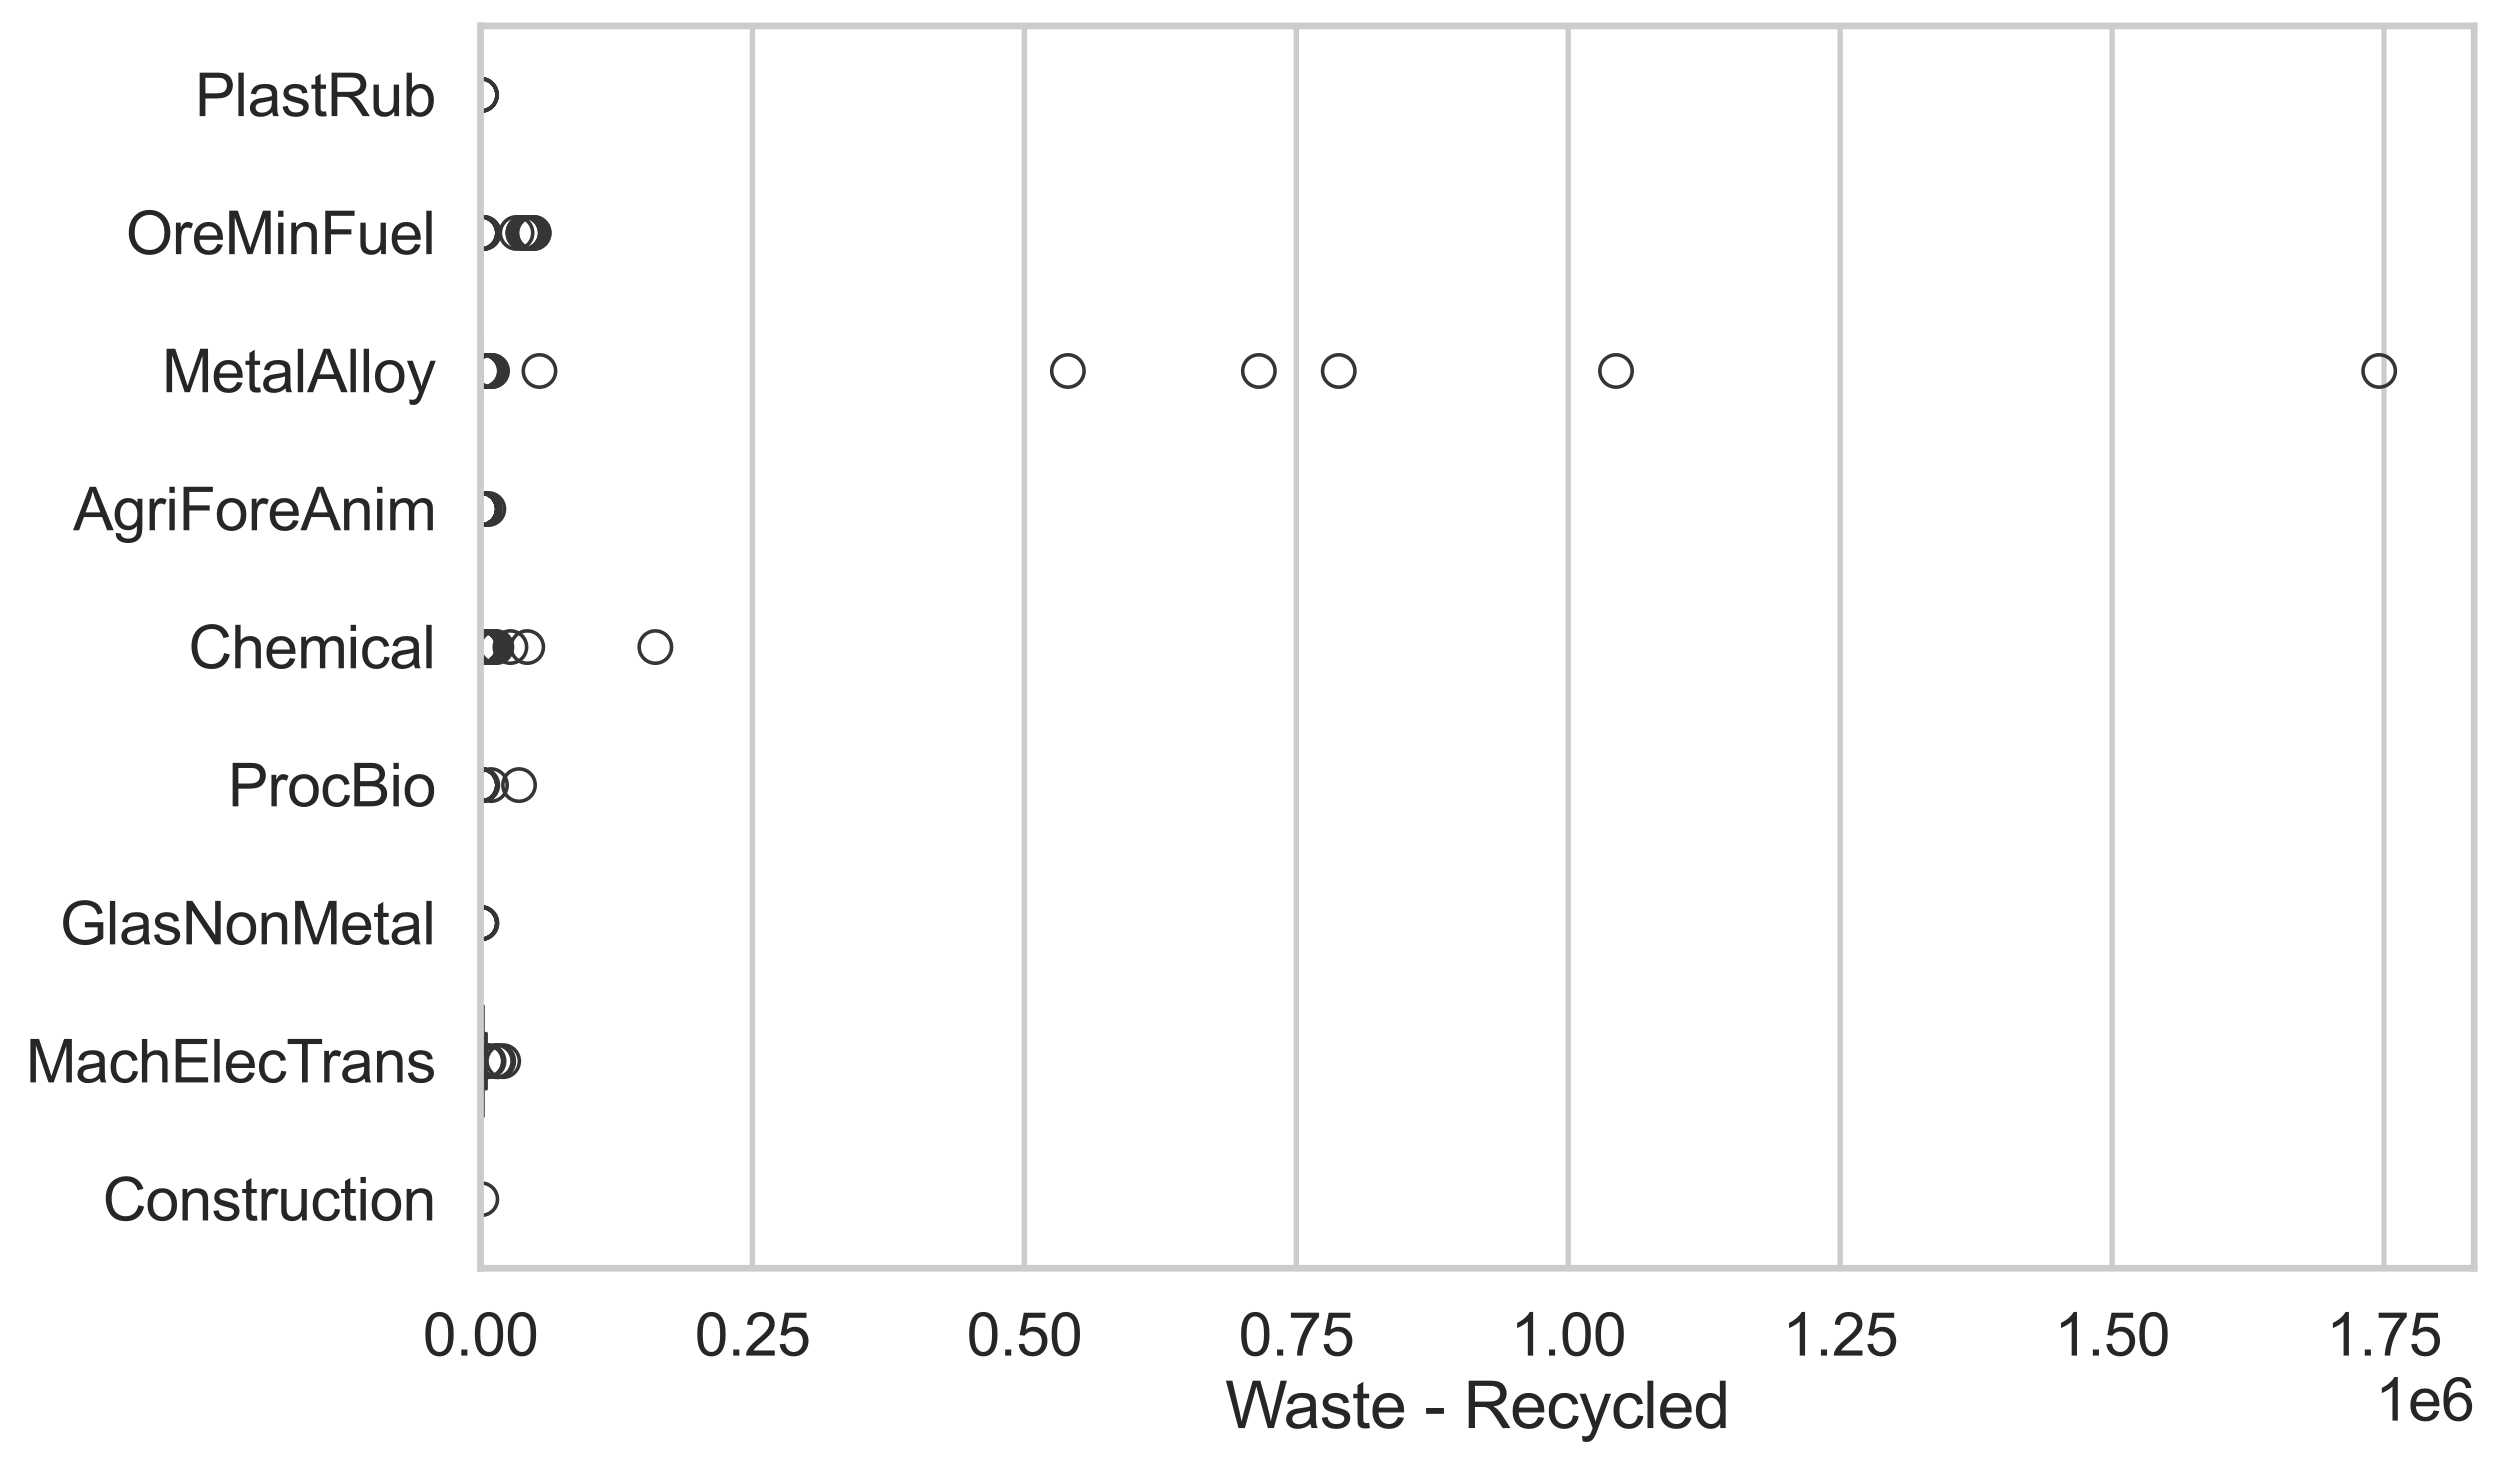 <?xml version="1.0" encoding="utf-8" standalone="no"?>
<!DOCTYPE svg PUBLIC "-//W3C//DTD SVG 1.1//EN"
  "http://www.w3.org/Graphics/SVG/1.1/DTD/svg11.dtd">
<svg xmlns:xlink="http://www.w3.org/1999/xlink" width="695.577pt" height="408.322pt" viewBox="0 0 695.577 408.322" xmlns="http://www.w3.org/2000/svg" version="1.1">
 <defs>
  <style type="text/css">*{stroke-linejoin: round; stroke-linecap: butt}</style>
 </defs>
 <g id="figure_1">
  <g id="patch_1">
   <path d="M 0 408.322 
L 695.577 408.322 
L 695.577 0 
L 0 0 
z
" style="fill: #ffffff"/>
  </g>
  <g id="axes_1">
   <g id="patch_2">
    <path d="M 133.697 352.86 
L 688.377 352.86 
L 688.377 7.2 
L 133.697 7.2 
z
" style="fill: #ffffff"/>
   </g>
   <g id="matplotlib.axis_1">
    <g id="xtick_1">
     <g id="line2d_1">
      <path d="M 133.697 352.86 
L 133.697 7.2 
" clip-path="url(#p5bb5942c63)" style="fill: none; stroke: #cccccc; stroke-width: 1.5; stroke-linecap: round"/>
     </g>
     <g id="text_1">
      <!-- 0.00 -->
      <g style="fill: #262626" transform="translate(117.642 377.17) scale(0.165 -0.165)">
       <defs>
        <path id="ArialMT-30" d="M 266 2259 
Q 266 3072 433 3567 
Q 600 4063 929 4331 
Q 1259 4600 1759 4600 
Q 2128 4600 2406 4451 
Q 2684 4303 2865 4023 
Q 3047 3744 3150 3342 
Q 3253 2941 3253 2259 
Q 3253 1453 3087 958 
Q 2922 463 2592 192 
Q 2263 -78 1759 -78 
Q 1097 -78 719 397 
Q 266 969 266 2259 
z
M 844 2259 
Q 844 1131 1108 757 
Q 1372 384 1759 384 
Q 2147 384 2411 759 
Q 2675 1134 2675 2259 
Q 2675 3391 2411 3762 
Q 2147 4134 1753 4134 
Q 1366 4134 1134 3806 
Q 844 3388 844 2259 
z
" transform="scale(0.016)"/>
        <path id="ArialMT-2e" d="M 581 0 
L 581 641 
L 1222 641 
L 1222 0 
L 581 0 
z
" transform="scale(0.016)"/>
       </defs>
       <use xlink:href="#ArialMT-30"/>
       <use xlink:href="#ArialMT-2e" transform="translate(55.615 0)"/>
       <use xlink:href="#ArialMT-30" transform="translate(83.398 0)"/>
       <use xlink:href="#ArialMT-30" transform="translate(139.014 0)"/>
      </g>
     </g>
    </g>
    <g id="xtick_2">
     <g id="line2d_2">
      <path d="M 209.355 352.86 
L 209.355 7.2 
" clip-path="url(#p5bb5942c63)" style="fill: none; stroke: #cccccc; stroke-width: 1.5; stroke-linecap: round"/>
     </g>
     <g id="text_2">
      <!-- 0.25 -->
      <g style="fill: #262626" transform="translate(193.3 377.17) scale(0.165 -0.165)">
       <defs>
        <path id="ArialMT-32" d="M 3222 541 
L 3222 0 
L 194 0 
Q 188 203 259 391 
Q 375 700 629 1000 
Q 884 1300 1366 1694 
Q 2113 2306 2375 2664 
Q 2638 3022 2638 3341 
Q 2638 3675 2398 3904 
Q 2159 4134 1775 4134 
Q 1369 4134 1125 3890 
Q 881 3647 878 3216 
L 300 3275 
Q 359 3922 746 4261 
Q 1134 4600 1788 4600 
Q 2447 4600 2831 4234 
Q 3216 3869 3216 3328 
Q 3216 3053 3103 2787 
Q 2991 2522 2730 2228 
Q 2469 1934 1863 1422 
Q 1356 997 1212 845 
Q 1069 694 975 541 
L 3222 541 
z
" transform="scale(0.016)"/>
        <path id="ArialMT-35" d="M 266 1200 
L 856 1250 
Q 922 819 1161 601 
Q 1400 384 1738 384 
Q 2144 384 2425 690 
Q 2706 997 2706 1503 
Q 2706 1984 2436 2262 
Q 2166 2541 1728 2541 
Q 1456 2541 1237 2417 
Q 1019 2294 894 2097 
L 366 2166 
L 809 4519 
L 3088 4519 
L 3088 3981 
L 1259 3981 
L 1013 2750 
Q 1425 3038 1878 3038 
Q 2478 3038 2890 2622 
Q 3303 2206 3303 1553 
Q 3303 931 2941 478 
Q 2500 -78 1738 -78 
Q 1113 -78 717 272 
Q 322 622 266 1200 
z
" transform="scale(0.016)"/>
       </defs>
       <use xlink:href="#ArialMT-30"/>
       <use xlink:href="#ArialMT-2e" transform="translate(55.615 0)"/>
       <use xlink:href="#ArialMT-32" transform="translate(83.398 0)"/>
       <use xlink:href="#ArialMT-35" transform="translate(139.014 0)"/>
      </g>
     </g>
    </g>
    <g id="xtick_3">
     <g id="line2d_3">
      <path d="M 285.013 352.86 
L 285.013 7.2 
" clip-path="url(#p5bb5942c63)" style="fill: none; stroke: #cccccc; stroke-width: 1.5; stroke-linecap: round"/>
     </g>
     <g id="text_3">
      <!-- 0.50 -->
      <g style="fill: #262626" transform="translate(268.957 377.17) scale(0.165 -0.165)">
       <use xlink:href="#ArialMT-30"/>
       <use xlink:href="#ArialMT-2e" transform="translate(55.615 0)"/>
       <use xlink:href="#ArialMT-35" transform="translate(83.398 0)"/>
       <use xlink:href="#ArialMT-30" transform="translate(139.014 0)"/>
      </g>
     </g>
    </g>
    <g id="xtick_4">
     <g id="line2d_4">
      <path d="M 360.671 352.86 
L 360.671 7.2 
" clip-path="url(#p5bb5942c63)" style="fill: none; stroke: #cccccc; stroke-width: 1.5; stroke-linecap: round"/>
     </g>
     <g id="text_4">
      <!-- 0.75 -->
      <g style="fill: #262626" transform="translate(344.615 377.17) scale(0.165 -0.165)">
       <defs>
        <path id="ArialMT-37" d="M 303 3981 
L 303 4522 
L 3269 4522 
L 3269 4084 
Q 2831 3619 2401 2847 
Q 1972 2075 1738 1259 
Q 1569 684 1522 0 
L 944 0 
Q 953 541 1156 1306 
Q 1359 2072 1739 2783 
Q 2119 3494 2547 3981 
L 303 3981 
z
" transform="scale(0.016)"/>
       </defs>
       <use xlink:href="#ArialMT-30"/>
       <use xlink:href="#ArialMT-2e" transform="translate(55.615 0)"/>
       <use xlink:href="#ArialMT-37" transform="translate(83.398 0)"/>
       <use xlink:href="#ArialMT-35" transform="translate(139.014 0)"/>
      </g>
     </g>
    </g>
    <g id="xtick_5">
     <g id="line2d_5">
      <path d="M 436.329 352.86 
L 436.329 7.2 
" clip-path="url(#p5bb5942c63)" style="fill: none; stroke: #cccccc; stroke-width: 1.5; stroke-linecap: round"/>
     </g>
     <g id="text_5">
      <!-- 1.00 -->
      <g style="fill: #262626" transform="translate(420.273 377.17) scale(0.165 -0.165)">
       <defs>
        <path id="ArialMT-31" d="M 2384 0 
L 1822 0 
L 1822 3584 
Q 1619 3391 1289 3197 
Q 959 3003 697 2906 
L 697 3450 
Q 1169 3672 1522 3987 
Q 1875 4303 2022 4600 
L 2384 4600 
L 2384 0 
z
" transform="scale(0.016)"/>
       </defs>
       <use xlink:href="#ArialMT-31"/>
       <use xlink:href="#ArialMT-2e" transform="translate(55.615 0)"/>
       <use xlink:href="#ArialMT-30" transform="translate(83.398 0)"/>
       <use xlink:href="#ArialMT-30" transform="translate(139.014 0)"/>
      </g>
     </g>
    </g>
    <g id="xtick_6">
     <g id="line2d_6">
      <path d="M 511.986 352.86 
L 511.986 7.2 
" clip-path="url(#p5bb5942c63)" style="fill: none; stroke: #cccccc; stroke-width: 1.5; stroke-linecap: round"/>
     </g>
     <g id="text_6">
      <!-- 1.25 -->
      <g style="fill: #262626" transform="translate(495.931 377.17) scale(0.165 -0.165)">
       <use xlink:href="#ArialMT-31"/>
       <use xlink:href="#ArialMT-2e" transform="translate(55.615 0)"/>
       <use xlink:href="#ArialMT-32" transform="translate(83.398 0)"/>
       <use xlink:href="#ArialMT-35" transform="translate(139.014 0)"/>
      </g>
     </g>
    </g>
    <g id="xtick_7">
     <g id="line2d_7">
      <path d="M 587.644 352.86 
L 587.644 7.2 
" clip-path="url(#p5bb5942c63)" style="fill: none; stroke: #cccccc; stroke-width: 1.5; stroke-linecap: round"/>
     </g>
     <g id="text_7">
      <!-- 1.50 -->
      <g style="fill: #262626" transform="translate(571.589 377.17) scale(0.165 -0.165)">
       <use xlink:href="#ArialMT-31"/>
       <use xlink:href="#ArialMT-2e" transform="translate(55.615 0)"/>
       <use xlink:href="#ArialMT-35" transform="translate(83.398 0)"/>
       <use xlink:href="#ArialMT-30" transform="translate(139.014 0)"/>
      </g>
     </g>
    </g>
    <g id="xtick_8">
     <g id="line2d_8">
      <path d="M 663.302 352.86 
L 663.302 7.2 
" clip-path="url(#p5bb5942c63)" style="fill: none; stroke: #cccccc; stroke-width: 1.5; stroke-linecap: round"/>
     </g>
     <g id="text_8">
      <!-- 1.75 -->
      <g style="fill: #262626" transform="translate(647.247 377.17) scale(0.165 -0.165)">
       <use xlink:href="#ArialMT-31"/>
       <use xlink:href="#ArialMT-2e" transform="translate(55.615 0)"/>
       <use xlink:href="#ArialMT-37" transform="translate(83.398 0)"/>
       <use xlink:href="#ArialMT-35" transform="translate(139.014 0)"/>
      </g>
     </g>
    </g>
    <g id="text_9">
     <!-- Waste - Recycled -->
     <g style="fill: #262626" transform="translate(340.858 397.334) scale(0.18 -0.18)">
      <defs>
       <path id="ArialMT-57" d="M 1294 0 
L 78 4581 
L 700 4581 
L 1397 1578 
Q 1509 1106 1591 641 
Q 1766 1375 1797 1488 
L 2669 4581 
L 3400 4581 
L 4056 2263 
Q 4303 1400 4413 641 
Q 4500 1075 4641 1638 
L 5359 4581 
L 5969 4581 
L 4713 0 
L 4128 0 
L 3163 3491 
Q 3041 3928 3019 4028 
Q 2947 3713 2884 3491 
L 1913 0 
L 1294 0 
z
" transform="scale(0.016)"/>
       <path id="ArialMT-61" d="M 2588 409 
Q 2275 144 1986 34 
Q 1697 -75 1366 -75 
Q 819 -75 525 192 
Q 231 459 231 875 
Q 231 1119 342 1320 
Q 453 1522 633 1644 
Q 813 1766 1038 1828 
Q 1203 1872 1538 1913 
Q 2219 1994 2541 2106 
Q 2544 2222 2544 2253 
Q 2544 2597 2384 2738 
Q 2169 2928 1744 2928 
Q 1347 2928 1158 2789 
Q 969 2650 878 2297 
L 328 2372 
Q 403 2725 575 2942 
Q 747 3159 1072 3276 
Q 1397 3394 1825 3394 
Q 2250 3394 2515 3294 
Q 2781 3194 2906 3042 
Q 3031 2891 3081 2659 
Q 3109 2516 3109 2141 
L 3109 1391 
Q 3109 606 3145 398 
Q 3181 191 3288 0 
L 2700 0 
Q 2613 175 2588 409 
z
M 2541 1666 
Q 2234 1541 1622 1453 
Q 1275 1403 1131 1340 
Q 988 1278 909 1158 
Q 831 1038 831 891 
Q 831 666 1001 516 
Q 1172 366 1500 366 
Q 1825 366 2078 508 
Q 2331 650 2450 897 
Q 2541 1088 2541 1459 
L 2541 1666 
z
" transform="scale(0.016)"/>
       <path id="ArialMT-73" d="M 197 991 
L 753 1078 
Q 800 744 1014 566 
Q 1228 388 1613 388 
Q 2000 388 2187 545 
Q 2375 703 2375 916 
Q 2375 1106 2209 1216 
Q 2094 1291 1634 1406 
Q 1016 1563 777 1677 
Q 538 1791 414 1992 
Q 291 2194 291 2438 
Q 291 2659 392 2848 
Q 494 3038 669 3163 
Q 800 3259 1026 3326 
Q 1253 3394 1513 3394 
Q 1903 3394 2198 3281 
Q 2494 3169 2634 2976 
Q 2775 2784 2828 2463 
L 2278 2388 
Q 2241 2644 2061 2787 
Q 1881 2931 1553 2931 
Q 1166 2931 1000 2803 
Q 834 2675 834 2503 
Q 834 2394 903 2306 
Q 972 2216 1119 2156 
Q 1203 2125 1616 2013 
Q 2213 1853 2448 1751 
Q 2684 1650 2818 1456 
Q 2953 1263 2953 975 
Q 2953 694 2789 445 
Q 2625 197 2315 61 
Q 2006 -75 1616 -75 
Q 969 -75 630 194 
Q 291 463 197 991 
z
" transform="scale(0.016)"/>
       <path id="ArialMT-74" d="M 1650 503 
L 1731 6 
Q 1494 -44 1306 -44 
Q 1000 -44 831 53 
Q 663 150 594 308 
Q 525 466 525 972 
L 525 2881 
L 113 2881 
L 113 3319 
L 525 3319 
L 525 4141 
L 1084 4478 
L 1084 3319 
L 1650 3319 
L 1650 2881 
L 1084 2881 
L 1084 941 
Q 1084 700 1114 631 
Q 1144 563 1211 522 
Q 1278 481 1403 481 
Q 1497 481 1650 503 
z
" transform="scale(0.016)"/>
       <path id="ArialMT-65" d="M 2694 1069 
L 3275 997 
Q 3138 488 2766 206 
Q 2394 -75 1816 -75 
Q 1088 -75 661 373 
Q 234 822 234 1631 
Q 234 2469 665 2931 
Q 1097 3394 1784 3394 
Q 2450 3394 2872 2941 
Q 3294 2488 3294 1666 
Q 3294 1616 3291 1516 
L 816 1516 
Q 847 969 1125 678 
Q 1403 388 1819 388 
Q 2128 388 2347 550 
Q 2566 713 2694 1069 
z
M 847 1978 
L 2700 1978 
Q 2663 2397 2488 2606 
Q 2219 2931 1791 2931 
Q 1403 2931 1139 2672 
Q 875 2413 847 1978 
z
" transform="scale(0.016)"/>
       <path id="ArialMT-20" transform="scale(0.016)"/>
       <path id="ArialMT-2d" d="M 203 1375 
L 203 1941 
L 1931 1941 
L 1931 1375 
L 203 1375 
z
" transform="scale(0.016)"/>
       <path id="ArialMT-52" d="M 503 0 
L 503 4581 
L 2534 4581 
Q 3147 4581 3465 4457 
Q 3784 4334 3975 4021 
Q 4166 3709 4166 3331 
Q 4166 2844 3850 2509 
Q 3534 2175 2875 2084 
Q 3116 1969 3241 1856 
Q 3506 1613 3744 1247 
L 4541 0 
L 3778 0 
L 3172 953 
Q 2906 1366 2734 1584 
Q 2563 1803 2427 1890 
Q 2291 1978 2150 2013 
Q 2047 2034 1813 2034 
L 1109 2034 
L 1109 0 
L 503 0 
z
M 1109 2559 
L 2413 2559 
Q 2828 2559 3062 2645 
Q 3297 2731 3419 2920 
Q 3541 3109 3541 3331 
Q 3541 3656 3305 3865 
Q 3069 4075 2559 4075 
L 1109 4075 
L 1109 2559 
z
" transform="scale(0.016)"/>
       <path id="ArialMT-63" d="M 2588 1216 
L 3141 1144 
Q 3050 572 2676 248 
Q 2303 -75 1759 -75 
Q 1078 -75 664 370 
Q 250 816 250 1647 
Q 250 2184 428 2587 
Q 606 2991 970 3192 
Q 1334 3394 1763 3394 
Q 2303 3394 2647 3120 
Q 2991 2847 3088 2344 
L 2541 2259 
Q 2463 2594 2264 2762 
Q 2066 2931 1784 2931 
Q 1359 2931 1093 2626 
Q 828 2322 828 1663 
Q 828 994 1084 691 
Q 1341 388 1753 388 
Q 2084 388 2306 591 
Q 2528 794 2588 1216 
z
" transform="scale(0.016)"/>
       <path id="ArialMT-79" d="M 397 -1278 
L 334 -750 
Q 519 -800 656 -800 
Q 844 -800 956 -737 
Q 1069 -675 1141 -563 
Q 1194 -478 1313 -144 
Q 1328 -97 1363 -6 
L 103 3319 
L 709 3319 
L 1400 1397 
Q 1534 1031 1641 628 
Q 1738 1016 1872 1384 
L 2581 3319 
L 3144 3319 
L 1881 -56 
Q 1678 -603 1566 -809 
Q 1416 -1088 1222 -1217 
Q 1028 -1347 759 -1347 
Q 597 -1347 397 -1278 
z
" transform="scale(0.016)"/>
       <path id="ArialMT-6c" d="M 409 0 
L 409 4581 
L 972 4581 
L 972 0 
L 409 0 
z
" transform="scale(0.016)"/>
       <path id="ArialMT-64" d="M 2575 0 
L 2575 419 
Q 2259 -75 1647 -75 
Q 1250 -75 917 144 
Q 584 363 401 755 
Q 219 1147 219 1656 
Q 219 2153 384 2558 
Q 550 2963 881 3178 
Q 1213 3394 1622 3394 
Q 1922 3394 2156 3267 
Q 2391 3141 2538 2938 
L 2538 4581 
L 3097 4581 
L 3097 0 
L 2575 0 
z
M 797 1656 
Q 797 1019 1065 703 
Q 1334 388 1700 388 
Q 2069 388 2326 689 
Q 2584 991 2584 1609 
Q 2584 2291 2321 2609 
Q 2059 2928 1675 2928 
Q 1300 2928 1048 2622 
Q 797 2316 797 1656 
z
" transform="scale(0.016)"/>
      </defs>
      <use xlink:href="#ArialMT-57"/>
      <use xlink:href="#ArialMT-61" transform="translate(90.635 0)"/>
      <use xlink:href="#ArialMT-73" transform="translate(146.25 0)"/>
      <use xlink:href="#ArialMT-74" transform="translate(196.25 0)"/>
      <use xlink:href="#ArialMT-65" transform="translate(224.033 0)"/>
      <use xlink:href="#ArialMT-20" transform="translate(279.648 0)"/>
      <use xlink:href="#ArialMT-2d" transform="translate(307.432 0)"/>
      <use xlink:href="#ArialMT-20" transform="translate(340.732 0)"/>
      <use xlink:href="#ArialMT-52" transform="translate(368.516 0)"/>
      <use xlink:href="#ArialMT-65" transform="translate(440.732 0)"/>
      <use xlink:href="#ArialMT-63" transform="translate(496.348 0)"/>
      <use xlink:href="#ArialMT-79" transform="translate(546.348 0)"/>
      <use xlink:href="#ArialMT-63" transform="translate(596.348 0)"/>
      <use xlink:href="#ArialMT-6c" transform="translate(646.348 0)"/>
      <use xlink:href="#ArialMT-65" transform="translate(668.564 0)"/>
      <use xlink:href="#ArialMT-64" transform="translate(724.18 0)"/>
     </g>
    </g>
    <g id="text_10">
     <!-- 1e6 -->
     <g style="fill: #262626" transform="translate(660.85 395.26) scale(0.165 -0.165)">
      <defs>
       <path id="ArialMT-36" d="M 3184 3459 
L 2625 3416 
Q 2550 3747 2413 3897 
Q 2184 4138 1850 4138 
Q 1581 4138 1378 3988 
Q 1113 3794 959 3422 
Q 806 3050 800 2363 
Q 1003 2672 1297 2822 
Q 1591 2972 1913 2972 
Q 2475 2972 2870 2558 
Q 3266 2144 3266 1488 
Q 3266 1056 3080 686 
Q 2894 316 2569 119 
Q 2244 -78 1831 -78 
Q 1128 -78 684 439 
Q 241 956 241 2144 
Q 241 3472 731 4075 
Q 1159 4600 1884 4600 
Q 2425 4600 2770 4297 
Q 3116 3994 3184 3459 
z
M 888 1484 
Q 888 1194 1011 928 
Q 1134 663 1356 523 
Q 1578 384 1822 384 
Q 2178 384 2434 671 
Q 2691 959 2691 1453 
Q 2691 1928 2437 2201 
Q 2184 2475 1800 2475 
Q 1419 2475 1153 2201 
Q 888 1928 888 1484 
z
" transform="scale(0.016)"/>
      </defs>
      <use xlink:href="#ArialMT-31"/>
      <use xlink:href="#ArialMT-65" transform="translate(55.615 0)"/>
      <use xlink:href="#ArialMT-36" transform="translate(111.23 0)"/>
     </g>
    </g>
   </g>
   <g id="matplotlib.axis_2">
    <g id="ytick_1">
     <g id="text_11">
      <!-- PlastRub -->
      <g style="fill: #262626" transform="translate(54.248 32.309) scale(0.165 -0.165)">
       <defs>
        <path id="ArialMT-50" d="M 494 0 
L 494 4581 
L 2222 4581 
Q 2678 4581 2919 4538 
Q 3256 4481 3484 4323 
Q 3713 4166 3852 3881 
Q 3991 3597 3991 3256 
Q 3991 2672 3619 2267 
Q 3247 1863 2275 1863 
L 1100 1863 
L 1100 0 
L 494 0 
z
M 1100 2403 
L 2284 2403 
Q 2872 2403 3119 2622 
Q 3366 2841 3366 3238 
Q 3366 3525 3220 3729 
Q 3075 3934 2838 4000 
Q 2684 4041 2272 4041 
L 1100 4041 
L 1100 2403 
z
" transform="scale(0.016)"/>
        <path id="ArialMT-75" d="M 2597 0 
L 2597 488 
Q 2209 -75 1544 -75 
Q 1250 -75 995 37 
Q 741 150 617 320 
Q 494 491 444 738 
Q 409 903 409 1263 
L 409 3319 
L 972 3319 
L 972 1478 
Q 972 1038 1006 884 
Q 1059 663 1231 536 
Q 1403 409 1656 409 
Q 1909 409 2131 539 
Q 2353 669 2445 892 
Q 2538 1116 2538 1541 
L 2538 3319 
L 3100 3319 
L 3100 0 
L 2597 0 
z
" transform="scale(0.016)"/>
        <path id="ArialMT-62" d="M 941 0 
L 419 0 
L 419 4581 
L 981 4581 
L 981 2947 
Q 1338 3394 1891 3394 
Q 2197 3394 2470 3270 
Q 2744 3147 2920 2923 
Q 3097 2700 3197 2384 
Q 3297 2069 3297 1709 
Q 3297 856 2875 390 
Q 2453 -75 1863 -75 
Q 1275 -75 941 416 
L 941 0 
z
M 934 1684 
Q 934 1088 1097 822 
Q 1363 388 1816 388 
Q 2184 388 2453 708 
Q 2722 1028 2722 1663 
Q 2722 2313 2464 2622 
Q 2206 2931 1841 2931 
Q 1472 2931 1203 2611 
Q 934 2291 934 1684 
z
" transform="scale(0.016)"/>
       </defs>
       <use xlink:href="#ArialMT-50"/>
       <use xlink:href="#ArialMT-6c" transform="translate(66.699 0)"/>
       <use xlink:href="#ArialMT-61" transform="translate(88.916 0)"/>
       <use xlink:href="#ArialMT-73" transform="translate(144.531 0)"/>
       <use xlink:href="#ArialMT-74" transform="translate(194.531 0)"/>
       <use xlink:href="#ArialMT-52" transform="translate(222.314 0)"/>
       <use xlink:href="#ArialMT-75" transform="translate(294.531 0)"/>
       <use xlink:href="#ArialMT-62" transform="translate(350.146 0)"/>
      </g>
     </g>
    </g>
    <g id="ytick_2">
     <g id="text_12">
      <!-- OreMinFuel -->
      <g style="fill: #262626" transform="translate(35.013 70.715) scale(0.165 -0.165)">
       <defs>
        <path id="ArialMT-4f" d="M 309 2231 
Q 309 3372 921 4017 
Q 1534 4663 2503 4663 
Q 3138 4663 3647 4359 
Q 4156 4056 4423 3514 
Q 4691 2972 4691 2284 
Q 4691 1588 4409 1038 
Q 4128 488 3612 205 
Q 3097 -78 2500 -78 
Q 1853 -78 1343 234 
Q 834 547 571 1087 
Q 309 1628 309 2231 
z
M 934 2222 
Q 934 1394 1379 917 
Q 1825 441 2497 441 
Q 3181 441 3623 922 
Q 4066 1403 4066 2288 
Q 4066 2847 3877 3264 
Q 3688 3681 3323 3911 
Q 2959 4141 2506 4141 
Q 1863 4141 1398 3698 
Q 934 3256 934 2222 
z
" transform="scale(0.016)"/>
        <path id="ArialMT-72" d="M 416 0 
L 416 3319 
L 922 3319 
L 922 2816 
Q 1116 3169 1280 3281 
Q 1444 3394 1641 3394 
Q 1925 3394 2219 3213 
L 2025 2691 
Q 1819 2813 1613 2813 
Q 1428 2813 1281 2702 
Q 1134 2591 1072 2394 
Q 978 2094 978 1738 
L 978 0 
L 416 0 
z
" transform="scale(0.016)"/>
        <path id="ArialMT-4d" d="M 475 0 
L 475 4581 
L 1388 4581 
L 2472 1338 
Q 2622 884 2691 659 
Q 2769 909 2934 1394 
L 4031 4581 
L 4847 4581 
L 4847 0 
L 4263 0 
L 4263 3834 
L 2931 0 
L 2384 0 
L 1059 3900 
L 1059 0 
L 475 0 
z
" transform="scale(0.016)"/>
        <path id="ArialMT-69" d="M 425 3934 
L 425 4581 
L 988 4581 
L 988 3934 
L 425 3934 
z
M 425 0 
L 425 3319 
L 988 3319 
L 988 0 
L 425 0 
z
" transform="scale(0.016)"/>
        <path id="ArialMT-6e" d="M 422 0 
L 422 3319 
L 928 3319 
L 928 2847 
Q 1294 3394 1984 3394 
Q 2284 3394 2536 3286 
Q 2788 3178 2913 3003 
Q 3038 2828 3088 2588 
Q 3119 2431 3119 2041 
L 3119 0 
L 2556 0 
L 2556 2019 
Q 2556 2363 2490 2533 
Q 2425 2703 2258 2804 
Q 2091 2906 1866 2906 
Q 1506 2906 1245 2678 
Q 984 2450 984 1813 
L 984 0 
L 422 0 
z
" transform="scale(0.016)"/>
        <path id="ArialMT-46" d="M 525 0 
L 525 4581 
L 3616 4581 
L 3616 4041 
L 1131 4041 
L 1131 2622 
L 3281 2622 
L 3281 2081 
L 1131 2081 
L 1131 0 
L 525 0 
z
" transform="scale(0.016)"/>
       </defs>
       <use xlink:href="#ArialMT-4f"/>
       <use xlink:href="#ArialMT-72" transform="translate(77.783 0)"/>
       <use xlink:href="#ArialMT-65" transform="translate(111.084 0)"/>
       <use xlink:href="#ArialMT-4d" transform="translate(166.699 0)"/>
       <use xlink:href="#ArialMT-69" transform="translate(250 0)"/>
       <use xlink:href="#ArialMT-6e" transform="translate(272.217 0)"/>
       <use xlink:href="#ArialMT-46" transform="translate(327.832 0)"/>
       <use xlink:href="#ArialMT-75" transform="translate(388.916 0)"/>
       <use xlink:href="#ArialMT-65" transform="translate(444.531 0)"/>
       <use xlink:href="#ArialMT-6c" transform="translate(500.146 0)"/>
      </g>
     </g>
    </g>
    <g id="ytick_3">
     <g id="text_13">
      <!-- MetalAlloy -->
      <g style="fill: #262626" transform="translate(45.088 109.122) scale(0.165 -0.165)">
       <defs>
        <path id="ArialMT-41" d="M -9 0 
L 1750 4581 
L 2403 4581 
L 4278 0 
L 3588 0 
L 3053 1388 
L 1138 1388 
L 634 0 
L -9 0 
z
M 1313 1881 
L 2866 1881 
L 2388 3150 
Q 2169 3728 2063 4100 
Q 1975 3659 1816 3225 
L 1313 1881 
z
" transform="scale(0.016)"/>
        <path id="ArialMT-6f" d="M 213 1659 
Q 213 2581 725 3025 
Q 1153 3394 1769 3394 
Q 2453 3394 2887 2945 
Q 3322 2497 3322 1706 
Q 3322 1066 3130 698 
Q 2938 331 2570 128 
Q 2203 -75 1769 -75 
Q 1072 -75 642 372 
Q 213 819 213 1659 
z
M 791 1659 
Q 791 1022 1069 705 
Q 1347 388 1769 388 
Q 2188 388 2466 706 
Q 2744 1025 2744 1678 
Q 2744 2294 2464 2611 
Q 2184 2928 1769 2928 
Q 1347 2928 1069 2612 
Q 791 2297 791 1659 
z
" transform="scale(0.016)"/>
       </defs>
       <use xlink:href="#ArialMT-4d"/>
       <use xlink:href="#ArialMT-65" transform="translate(83.301 0)"/>
       <use xlink:href="#ArialMT-74" transform="translate(138.916 0)"/>
       <use xlink:href="#ArialMT-61" transform="translate(166.699 0)"/>
       <use xlink:href="#ArialMT-6c" transform="translate(222.314 0)"/>
       <use xlink:href="#ArialMT-41" transform="translate(244.531 0)"/>
       <use xlink:href="#ArialMT-6c" transform="translate(311.23 0)"/>
       <use xlink:href="#ArialMT-6c" transform="translate(333.447 0)"/>
       <use xlink:href="#ArialMT-6f" transform="translate(355.664 0)"/>
       <use xlink:href="#ArialMT-79" transform="translate(411.279 0)"/>
      </g>
     </g>
    </g>
    <g id="ytick_4">
     <g id="text_14">
      <!-- AgriForeAnim -->
      <g style="fill: #262626" transform="translate(20.341 147.529) scale(0.165 -0.165)">
       <defs>
        <path id="ArialMT-67" d="M 319 -275 
L 866 -356 
Q 900 -609 1056 -725 
Q 1266 -881 1628 -881 
Q 2019 -881 2231 -725 
Q 2444 -569 2519 -288 
Q 2563 -116 2559 434 
Q 2191 0 1641 0 
Q 956 0 581 494 
Q 206 988 206 1678 
Q 206 2153 378 2554 
Q 550 2956 876 3175 
Q 1203 3394 1644 3394 
Q 2231 3394 2613 2919 
L 2613 3319 
L 3131 3319 
L 3131 450 
Q 3131 -325 2973 -648 
Q 2816 -972 2473 -1159 
Q 2131 -1347 1631 -1347 
Q 1038 -1347 672 -1080 
Q 306 -813 319 -275 
z
M 784 1719 
Q 784 1066 1043 766 
Q 1303 466 1694 466 
Q 2081 466 2343 764 
Q 2606 1063 2606 1700 
Q 2606 2309 2336 2618 
Q 2066 2928 1684 2928 
Q 1309 2928 1046 2623 
Q 784 2319 784 1719 
z
" transform="scale(0.016)"/>
        <path id="ArialMT-6d" d="M 422 0 
L 422 3319 
L 925 3319 
L 925 2853 
Q 1081 3097 1340 3245 
Q 1600 3394 1931 3394 
Q 2300 3394 2536 3241 
Q 2772 3088 2869 2813 
Q 3263 3394 3894 3394 
Q 4388 3394 4653 3120 
Q 4919 2847 4919 2278 
L 4919 0 
L 4359 0 
L 4359 2091 
Q 4359 2428 4304 2576 
Q 4250 2725 4106 2815 
Q 3963 2906 3769 2906 
Q 3419 2906 3187 2673 
Q 2956 2441 2956 1928 
L 2956 0 
L 2394 0 
L 2394 2156 
Q 2394 2531 2256 2718 
Q 2119 2906 1806 2906 
Q 1569 2906 1367 2781 
Q 1166 2656 1075 2415 
Q 984 2175 984 1722 
L 984 0 
L 422 0 
z
" transform="scale(0.016)"/>
       </defs>
       <use xlink:href="#ArialMT-41"/>
       <use xlink:href="#ArialMT-67" transform="translate(66.699 0)"/>
       <use xlink:href="#ArialMT-72" transform="translate(122.314 0)"/>
       <use xlink:href="#ArialMT-69" transform="translate(155.615 0)"/>
       <use xlink:href="#ArialMT-46" transform="translate(177.832 0)"/>
       <use xlink:href="#ArialMT-6f" transform="translate(238.916 0)"/>
       <use xlink:href="#ArialMT-72" transform="translate(294.531 0)"/>
       <use xlink:href="#ArialMT-65" transform="translate(327.832 0)"/>
       <use xlink:href="#ArialMT-41" transform="translate(383.447 0)"/>
       <use xlink:href="#ArialMT-6e" transform="translate(450.146 0)"/>
       <use xlink:href="#ArialMT-69" transform="translate(505.762 0)"/>
       <use xlink:href="#ArialMT-6d" transform="translate(527.979 0)"/>
      </g>
     </g>
    </g>
    <g id="ytick_5">
     <g id="text_15">
      <!-- Chemical -->
      <g style="fill: #262626" transform="translate(52.428 185.935) scale(0.165 -0.165)">
       <defs>
        <path id="ArialMT-43" d="M 3763 1606 
L 4369 1453 
Q 4178 706 3683 314 
Q 3188 -78 2472 -78 
Q 1731 -78 1267 223 
Q 803 525 561 1097 
Q 319 1669 319 2325 
Q 319 3041 592 3573 
Q 866 4106 1370 4382 
Q 1875 4659 2481 4659 
Q 3169 4659 3637 4309 
Q 4106 3959 4291 3325 
L 3694 3184 
Q 3534 3684 3231 3912 
Q 2928 4141 2469 4141 
Q 1941 4141 1586 3887 
Q 1231 3634 1087 3207 
Q 944 2781 944 2328 
Q 944 1744 1114 1308 
Q 1284 872 1643 656 
Q 2003 441 2422 441 
Q 2931 441 3284 734 
Q 3638 1028 3763 1606 
z
" transform="scale(0.016)"/>
        <path id="ArialMT-68" d="M 422 0 
L 422 4581 
L 984 4581 
L 984 2938 
Q 1378 3394 1978 3394 
Q 2347 3394 2619 3248 
Q 2891 3103 3008 2847 
Q 3125 2591 3125 2103 
L 3125 0 
L 2563 0 
L 2563 2103 
Q 2563 2525 2380 2717 
Q 2197 2909 1863 2909 
Q 1613 2909 1392 2779 
Q 1172 2650 1078 2428 
Q 984 2206 984 1816 
L 984 0 
L 422 0 
z
" transform="scale(0.016)"/>
       </defs>
       <use xlink:href="#ArialMT-43"/>
       <use xlink:href="#ArialMT-68" transform="translate(72.217 0)"/>
       <use xlink:href="#ArialMT-65" transform="translate(127.832 0)"/>
       <use xlink:href="#ArialMT-6d" transform="translate(183.447 0)"/>
       <use xlink:href="#ArialMT-69" transform="translate(266.748 0)"/>
       <use xlink:href="#ArialMT-63" transform="translate(288.965 0)"/>
       <use xlink:href="#ArialMT-61" transform="translate(338.965 0)"/>
       <use xlink:href="#ArialMT-6c" transform="translate(394.58 0)"/>
      </g>
     </g>
    </g>
    <g id="ytick_6">
     <g id="text_16">
      <!-- ProcBio -->
      <g style="fill: #262626" transform="translate(63.424 224.342) scale(0.165 -0.165)">
       <defs>
        <path id="ArialMT-42" d="M 469 0 
L 469 4581 
L 2188 4581 
Q 2713 4581 3030 4442 
Q 3347 4303 3526 4014 
Q 3706 3725 3706 3409 
Q 3706 3116 3547 2856 
Q 3388 2597 3066 2438 
Q 3481 2316 3704 2022 
Q 3928 1728 3928 1328 
Q 3928 1006 3792 729 
Q 3656 453 3456 303 
Q 3256 153 2954 76 
Q 2653 0 2216 0 
L 469 0 
z
M 1075 2656 
L 2066 2656 
Q 2469 2656 2644 2709 
Q 2875 2778 2992 2937 
Q 3109 3097 3109 3338 
Q 3109 3566 3000 3739 
Q 2891 3913 2687 3977 
Q 2484 4041 1991 4041 
L 1075 4041 
L 1075 2656 
z
M 1075 541 
L 2216 541 
Q 2509 541 2628 563 
Q 2838 600 2978 687 
Q 3119 775 3209 942 
Q 3300 1109 3300 1328 
Q 3300 1584 3169 1773 
Q 3038 1963 2805 2039 
Q 2572 2116 2134 2116 
L 1075 2116 
L 1075 541 
z
" transform="scale(0.016)"/>
       </defs>
       <use xlink:href="#ArialMT-50"/>
       <use xlink:href="#ArialMT-72" transform="translate(66.699 0)"/>
       <use xlink:href="#ArialMT-6f" transform="translate(100 0)"/>
       <use xlink:href="#ArialMT-63" transform="translate(155.615 0)"/>
       <use xlink:href="#ArialMT-42" transform="translate(205.615 0)"/>
       <use xlink:href="#ArialMT-69" transform="translate(272.314 0)"/>
       <use xlink:href="#ArialMT-6f" transform="translate(294.531 0)"/>
      </g>
     </g>
    </g>
    <g id="ytick_7">
     <g id="text_17">
      <!-- GlasNonMetal -->
      <g style="fill: #262626" transform="translate(16.659 262.749) scale(0.165 -0.165)">
       <defs>
        <path id="ArialMT-47" d="M 2638 1797 
L 2638 2334 
L 4578 2338 
L 4578 638 
Q 4131 281 3656 101 
Q 3181 -78 2681 -78 
Q 2006 -78 1454 211 
Q 903 500 622 1047 
Q 341 1594 341 2269 
Q 341 2938 620 3517 
Q 900 4097 1425 4378 
Q 1950 4659 2634 4659 
Q 3131 4659 3532 4498 
Q 3934 4338 4162 4050 
Q 4391 3763 4509 3300 
L 3963 3150 
Q 3859 3500 3706 3700 
Q 3553 3900 3268 4020 
Q 2984 4141 2638 4141 
Q 2222 4141 1919 4014 
Q 1616 3888 1430 3681 
Q 1244 3475 1141 3228 
Q 966 2803 966 2306 
Q 966 1694 1177 1281 
Q 1388 869 1791 669 
Q 2194 469 2647 469 
Q 3041 469 3416 620 
Q 3791 772 3984 944 
L 3984 1797 
L 2638 1797 
z
" transform="scale(0.016)"/>
        <path id="ArialMT-4e" d="M 488 0 
L 488 4581 
L 1109 4581 
L 3516 984 
L 3516 4581 
L 4097 4581 
L 4097 0 
L 3475 0 
L 1069 3600 
L 1069 0 
L 488 0 
z
" transform="scale(0.016)"/>
       </defs>
       <use xlink:href="#ArialMT-47"/>
       <use xlink:href="#ArialMT-6c" transform="translate(77.783 0)"/>
       <use xlink:href="#ArialMT-61" transform="translate(100 0)"/>
       <use xlink:href="#ArialMT-73" transform="translate(155.615 0)"/>
       <use xlink:href="#ArialMT-4e" transform="translate(205.615 0)"/>
       <use xlink:href="#ArialMT-6f" transform="translate(277.832 0)"/>
       <use xlink:href="#ArialMT-6e" transform="translate(333.447 0)"/>
       <use xlink:href="#ArialMT-4d" transform="translate(389.062 0)"/>
       <use xlink:href="#ArialMT-65" transform="translate(472.363 0)"/>
       <use xlink:href="#ArialMT-74" transform="translate(527.979 0)"/>
       <use xlink:href="#ArialMT-61" transform="translate(555.762 0)"/>
       <use xlink:href="#ArialMT-6c" transform="translate(611.377 0)"/>
      </g>
     </g>
    </g>
    <g id="ytick_8">
     <g id="text_18">
      <!-- MachElecTrans -->
      <g style="fill: #262626" transform="translate(7.2 301.155) scale(0.165 -0.165)">
       <defs>
        <path id="ArialMT-45" d="M 506 0 
L 506 4581 
L 3819 4581 
L 3819 4041 
L 1113 4041 
L 1113 2638 
L 3647 2638 
L 3647 2100 
L 1113 2100 
L 1113 541 
L 3925 541 
L 3925 0 
L 506 0 
z
" transform="scale(0.016)"/>
        <path id="ArialMT-54" d="M 1659 0 
L 1659 4041 
L 150 4041 
L 150 4581 
L 3781 4581 
L 3781 4041 
L 2266 4041 
L 2266 0 
L 1659 0 
z
" transform="scale(0.016)"/>
       </defs>
       <use xlink:href="#ArialMT-4d"/>
       <use xlink:href="#ArialMT-61" transform="translate(83.301 0)"/>
       <use xlink:href="#ArialMT-63" transform="translate(138.916 0)"/>
       <use xlink:href="#ArialMT-68" transform="translate(188.916 0)"/>
       <use xlink:href="#ArialMT-45" transform="translate(244.531 0)"/>
       <use xlink:href="#ArialMT-6c" transform="translate(311.23 0)"/>
       <use xlink:href="#ArialMT-65" transform="translate(333.447 0)"/>
       <use xlink:href="#ArialMT-63" transform="translate(389.062 0)"/>
       <use xlink:href="#ArialMT-54" transform="translate(439.062 0)"/>
       <use xlink:href="#ArialMT-72" transform="translate(496.396 0)"/>
       <use xlink:href="#ArialMT-61" transform="translate(529.697 0)"/>
       <use xlink:href="#ArialMT-6e" transform="translate(585.312 0)"/>
       <use xlink:href="#ArialMT-73" transform="translate(640.928 0)"/>
      </g>
     </g>
    </g>
    <g id="ytick_9">
     <g id="text_19">
      <!-- Construction -->
      <g style="fill: #262626" transform="translate(28.575 339.562) scale(0.165 -0.165)">
       <use xlink:href="#ArialMT-43"/>
       <use xlink:href="#ArialMT-6f" transform="translate(72.217 0)"/>
       <use xlink:href="#ArialMT-6e" transform="translate(127.832 0)"/>
       <use xlink:href="#ArialMT-73" transform="translate(183.447 0)"/>
       <use xlink:href="#ArialMT-74" transform="translate(233.447 0)"/>
       <use xlink:href="#ArialMT-72" transform="translate(261.23 0)"/>
       <use xlink:href="#ArialMT-75" transform="translate(294.531 0)"/>
       <use xlink:href="#ArialMT-63" transform="translate(350.146 0)"/>
       <use xlink:href="#ArialMT-74" transform="translate(400.146 0)"/>
       <use xlink:href="#ArialMT-69" transform="translate(427.93 0)"/>
       <use xlink:href="#ArialMT-6f" transform="translate(450.146 0)"/>
       <use xlink:href="#ArialMT-6e" transform="translate(505.762 0)"/>
      </g>
     </g>
    </g>
   </g>
   <g id="patch_3">
    <path d="M 133.7 11.041 
L 133.7 41.766 
L 133.721 41.766 
L 133.721 11.041 
L 133.7 11.041 
z
" clip-path="url(#p5bb5942c63)" style="fill: #ca74db; stroke: #353535; stroke-linejoin: miter"/>
   </g>
   <g id="line2d_9">
    <path d="M 133.7 26.403 
L 133.697 26.403 
" clip-path="url(#p5bb5942c63)" style="fill: none; stroke: #353535"/>
   </g>
   <g id="line2d_10">
    <path d="M 133.721 26.403 
L 133.747 26.403 
" clip-path="url(#p5bb5942c63)" style="fill: none; stroke: #353535"/>
   </g>
   <g id="line2d_11">
    <path d="M 133.697 18.722 
L 133.697 34.085 
" clip-path="url(#p5bb5942c63)" style="fill: none; stroke: #353535; stroke-linecap: round"/>
   </g>
   <g id="line2d_12">
    <path d="M 133.747 18.722 
L 133.747 34.085 
" clip-path="url(#p5bb5942c63)" style="fill: none; stroke: #353535; stroke-linecap: round"/>
   </g>
   <g id="line2d_13">
    <defs>
     <path id="m8c38697b1e" d="M 0 4.5 
C 1.193 4.5 2.338 4.026 3.182 3.182 
C 4.026 2.338 4.5 1.193 4.5 0 
C 4.5 -1.193 4.026 -2.338 3.182 -3.182 
C 2.338 -4.026 1.193 -4.5 0 -4.5 
C -1.193 -4.5 -2.338 -4.026 -3.182 -3.182 
C -4.026 -2.338 -4.5 -1.193 -4.5 0 
C -4.5 1.193 -4.026 2.338 -3.182 3.182 
C -2.338 4.026 -1.193 4.5 0 4.5 
z
" style="stroke: #353535"/>
    </defs>
    <g clip-path="url(#p5bb5942c63)">
     <use xlink:href="#m8c38697b1e" x="133.796" y="26.403" style="fill-opacity: 0; stroke: #353535"/>
     <use xlink:href="#m8c38697b1e" x="133.775" y="26.403" style="fill-opacity: 0; stroke: #353535"/>
     <use xlink:href="#m8c38697b1e" x="133.784" y="26.403" style="fill-opacity: 0; stroke: #353535"/>
     <use xlink:href="#m8c38697b1e" x="133.763" y="26.403" style="fill-opacity: 0; stroke: #353535"/>
     <use xlink:href="#m8c38697b1e" x="133.785" y="26.403" style="fill-opacity: 0; stroke: #353535"/>
     <use xlink:href="#m8c38697b1e" x="133.774" y="26.403" style="fill-opacity: 0; stroke: #353535"/>
    </g>
   </g>
   <g id="patch_4">
    <path d="M 133.697 49.447 
L 133.697 80.173 
L 133.708 80.173 
L 133.708 49.447 
L 133.697 49.447 
z
" clip-path="url(#p5bb5942c63)" style="fill: #5ca236; stroke: #353535; stroke-linejoin: miter"/>
   </g>
   <g id="line2d_14">
    <path d="M 133.697 64.81 
L 133.697 64.81 
" clip-path="url(#p5bb5942c63)" style="fill: none; stroke: #353535"/>
   </g>
   <g id="line2d_15">
    <path d="M 133.708 64.81 
L 133.722 64.81 
" clip-path="url(#p5bb5942c63)" style="fill: none; stroke: #353535"/>
   </g>
   <g id="line2d_16">
    <path d="M 133.697 57.129 
L 133.697 72.491 
" clip-path="url(#p5bb5942c63)" style="fill: none; stroke: #353535; stroke-linecap: round"/>
   </g>
   <g id="line2d_17">
    <path d="M 133.722 57.129 
L 133.722 72.491 
" clip-path="url(#p5bb5942c63)" style="fill: none; stroke: #353535; stroke-linecap: round"/>
   </g>
   <g id="line2d_18">
    <g clip-path="url(#p5bb5942c63)">
     <use xlink:href="#m8c38697b1e" x="147.657" y="64.81" style="fill-opacity: 0; stroke: #353535"/>
     <use xlink:href="#m8c38697b1e" x="145.682" y="64.81" style="fill-opacity: 0; stroke: #353535"/>
     <use xlink:href="#m8c38697b1e" x="148.469" y="64.81" style="fill-opacity: 0; stroke: #353535"/>
     <use xlink:href="#m8c38697b1e" x="134.11" y="64.81" style="fill-opacity: 0; stroke: #353535"/>
     <use xlink:href="#m8c38697b1e" x="145.631" y="64.81" style="fill-opacity: 0; stroke: #353535"/>
     <use xlink:href="#m8c38697b1e" x="133.749" y="64.81" style="fill-opacity: 0; stroke: #353535"/>
     <use xlink:href="#m8c38697b1e" x="133.758" y="64.81" style="fill-opacity: 0; stroke: #353535"/>
     <use xlink:href="#m8c38697b1e" x="133.724" y="64.81" style="fill-opacity: 0; stroke: #353535"/>
     <use xlink:href="#m8c38697b1e" x="147.351" y="64.81" style="fill-opacity: 0; stroke: #353535"/>
     <use xlink:href="#m8c38697b1e" x="145.672" y="64.81" style="fill-opacity: 0; stroke: #353535"/>
     <use xlink:href="#m8c38697b1e" x="147.351" y="64.81" style="fill-opacity: 0; stroke: #353535"/>
     <use xlink:href="#m8c38697b1e" x="133.793" y="64.81" style="fill-opacity: 0; stroke: #353535"/>
     <use xlink:href="#m8c38697b1e" x="147.295" y="64.81" style="fill-opacity: 0; stroke: #353535"/>
     <use xlink:href="#m8c38697b1e" x="134.199" y="64.81" style="fill-opacity: 0; stroke: #353535"/>
     <use xlink:href="#m8c38697b1e" x="133.724" y="64.81" style="fill-opacity: 0; stroke: #353535"/>
     <use xlink:href="#m8c38697b1e" x="134.589" y="64.81" style="fill-opacity: 0; stroke: #353535"/>
     <use xlink:href="#m8c38697b1e" x="133.804" y="64.81" style="fill-opacity: 0; stroke: #353535"/>
     <use xlink:href="#m8c38697b1e" x="143.722" y="64.81" style="fill-opacity: 0; stroke: #353535"/>
     <use xlink:href="#m8c38697b1e" x="134.491" y="64.81" style="fill-opacity: 0; stroke: #353535"/>
     <use xlink:href="#m8c38697b1e" x="146.914" y="64.81" style="fill-opacity: 0; stroke: #353535"/>
     <use xlink:href="#m8c38697b1e" x="146.489" y="64.81" style="fill-opacity: 0; stroke: #353535"/>
     <use xlink:href="#m8c38697b1e" x="148.469" y="64.81" style="fill-opacity: 0; stroke: #353535"/>
     <use xlink:href="#m8c38697b1e" x="133.726" y="64.81" style="fill-opacity: 0; stroke: #353535"/>
    </g>
   </g>
   <g id="patch_5">
    <path d="M 133.706 87.854 
L 133.706 118.579 
L 133.88 118.579 
L 133.88 87.854 
L 133.706 87.854 
z
" clip-path="url(#p5bb5942c63)" style="fill: #68afd7; stroke: #353535; stroke-linejoin: miter"/>
   </g>
   <g id="line2d_19">
    <path d="M 133.706 103.217 
L 133.697 103.217 
" clip-path="url(#p5bb5942c63)" style="fill: none; stroke: #353535"/>
   </g>
   <g id="line2d_20">
    <path d="M 133.88 103.217 
L 133.981 103.217 
" clip-path="url(#p5bb5942c63)" style="fill: none; stroke: #353535"/>
   </g>
   <g id="line2d_21">
    <path d="M 133.697 95.535 
L 133.697 110.898 
" clip-path="url(#p5bb5942c63)" style="fill: none; stroke: #353535; stroke-linecap: round"/>
   </g>
   <g id="line2d_22">
    <path d="M 133.981 95.535 
L 133.981 110.898 
" clip-path="url(#p5bb5942c63)" style="fill: none; stroke: #353535; stroke-linecap: round"/>
   </g>
   <g id="line2d_23">
    <g clip-path="url(#p5bb5942c63)">
     <use xlink:href="#m8c38697b1e" x="449.628" y="103.217" style="fill-opacity: 0; stroke: #353535"/>
     <use xlink:href="#m8c38697b1e" x="297.122" y="103.217" style="fill-opacity: 0; stroke: #353535"/>
     <use xlink:href="#m8c38697b1e" x="136.086" y="103.217" style="fill-opacity: 0; stroke: #353535"/>
     <use xlink:href="#m8c38697b1e" x="134.238" y="103.217" style="fill-opacity: 0; stroke: #353535"/>
     <use xlink:href="#m8c38697b1e" x="136.172" y="103.217" style="fill-opacity: 0; stroke: #353535"/>
     <use xlink:href="#m8c38697b1e" x="136.64" y="103.217" style="fill-opacity: 0; stroke: #353535"/>
     <use xlink:href="#m8c38697b1e" x="135.288" y="103.217" style="fill-opacity: 0; stroke: #353535"/>
     <use xlink:href="#m8c38697b1e" x="350.257" y="103.217" style="fill-opacity: 0; stroke: #353535"/>
     <use xlink:href="#m8c38697b1e" x="134.368" y="103.217" style="fill-opacity: 0; stroke: #353535"/>
     <use xlink:href="#m8c38697b1e" x="136.893" y="103.217" style="fill-opacity: 0; stroke: #353535"/>
     <use xlink:href="#m8c38697b1e" x="136.366" y="103.217" style="fill-opacity: 0; stroke: #353535"/>
     <use xlink:href="#m8c38697b1e" x="661.964" y="103.217" style="fill-opacity: 0; stroke: #353535"/>
     <use xlink:href="#m8c38697b1e" x="135.606" y="103.217" style="fill-opacity: 0; stroke: #353535"/>
     <use xlink:href="#m8c38697b1e" x="134.607" y="103.217" style="fill-opacity: 0; stroke: #353535"/>
     <use xlink:href="#m8c38697b1e" x="372.482" y="103.217" style="fill-opacity: 0; stroke: #353535"/>
     <use xlink:href="#m8c38697b1e" x="134.373" y="103.217" style="fill-opacity: 0; stroke: #353535"/>
     <use xlink:href="#m8c38697b1e" x="150.09" y="103.217" style="fill-opacity: 0; stroke: #353535"/>
    </g>
   </g>
   <g id="patch_6">
    <path d="M 133.699 126.261 
L 133.699 156.986 
L 133.705 156.986 
L 133.705 126.261 
L 133.699 126.261 
z
" clip-path="url(#p5bb5942c63)" style="fill: #daac58; stroke: #353535; stroke-linejoin: miter"/>
   </g>
   <g id="line2d_24">
    <path d="M 133.699 141.623 
L 133.697 141.623 
" clip-path="url(#p5bb5942c63)" style="fill: none; stroke: #353535"/>
   </g>
   <g id="line2d_25">
    <path d="M 133.705 141.623 
L 133.714 141.623 
" clip-path="url(#p5bb5942c63)" style="fill: none; stroke: #353535"/>
   </g>
   <g id="line2d_26">
    <path d="M 133.697 133.942 
L 133.697 149.305 
" clip-path="url(#p5bb5942c63)" style="fill: none; stroke: #353535; stroke-linecap: round"/>
   </g>
   <g id="line2d_27">
    <path d="M 133.714 133.942 
L 133.714 149.305 
" clip-path="url(#p5bb5942c63)" style="fill: none; stroke: #353535; stroke-linecap: round"/>
   </g>
   <g id="line2d_28">
    <g clip-path="url(#p5bb5942c63)">
     <use xlink:href="#m8c38697b1e" x="133.716" y="141.623" style="fill-opacity: 0; stroke: #353535"/>
     <use xlink:href="#m8c38697b1e" x="133.716" y="141.623" style="fill-opacity: 0; stroke: #353535"/>
     <use xlink:href="#m8c38697b1e" x="133.717" y="141.623" style="fill-opacity: 0; stroke: #353535"/>
     <use xlink:href="#m8c38697b1e" x="133.739" y="141.623" style="fill-opacity: 0; stroke: #353535"/>
     <use xlink:href="#m8c38697b1e" x="134.359" y="141.623" style="fill-opacity: 0; stroke: #353535"/>
     <use xlink:href="#m8c38697b1e" x="133.719" y="141.623" style="fill-opacity: 0; stroke: #353535"/>
     <use xlink:href="#m8c38697b1e" x="134.912" y="141.623" style="fill-opacity: 0; stroke: #353535"/>
     <use xlink:href="#m8c38697b1e" x="133.718" y="141.623" style="fill-opacity: 0; stroke: #353535"/>
     <use xlink:href="#m8c38697b1e" x="133.727" y="141.623" style="fill-opacity: 0; stroke: #353535"/>
     <use xlink:href="#m8c38697b1e" x="133.722" y="141.623" style="fill-opacity: 0; stroke: #353535"/>
     <use xlink:href="#m8c38697b1e" x="133.739" y="141.623" style="fill-opacity: 0; stroke: #353535"/>
     <use xlink:href="#m8c38697b1e" x="133.716" y="141.623" style="fill-opacity: 0; stroke: #353535"/>
     <use xlink:href="#m8c38697b1e" x="133.716" y="141.623" style="fill-opacity: 0; stroke: #353535"/>
     <use xlink:href="#m8c38697b1e" x="133.72" y="141.623" style="fill-opacity: 0; stroke: #353535"/>
     <use xlink:href="#m8c38697b1e" x="133.724" y="141.623" style="fill-opacity: 0; stroke: #353535"/>
     <use xlink:href="#m8c38697b1e" x="133.735" y="141.623" style="fill-opacity: 0; stroke: #353535"/>
     <use xlink:href="#m8c38697b1e" x="133.717" y="141.623" style="fill-opacity: 0; stroke: #353535"/>
     <use xlink:href="#m8c38697b1e" x="135.875" y="141.623" style="fill-opacity: 0; stroke: #353535"/>
     <use xlink:href="#m8c38697b1e" x="133.726" y="141.623" style="fill-opacity: 0; stroke: #353535"/>
     <use xlink:href="#m8c38697b1e" x="133.73" y="141.623" style="fill-opacity: 0; stroke: #353535"/>
     <use xlink:href="#m8c38697b1e" x="133.719" y="141.623" style="fill-opacity: 0; stroke: #353535"/>
     <use xlink:href="#m8c38697b1e" x="133.849" y="141.623" style="fill-opacity: 0; stroke: #353535"/>
     <use xlink:href="#m8c38697b1e" x="133.72" y="141.623" style="fill-opacity: 0; stroke: #353535"/>
     <use xlink:href="#m8c38697b1e" x="133.72" y="141.623" style="fill-opacity: 0; stroke: #353535"/>
     <use xlink:href="#m8c38697b1e" x="133.735" y="141.623" style="fill-opacity: 0; stroke: #353535"/>
     <use xlink:href="#m8c38697b1e" x="133.795" y="141.623" style="fill-opacity: 0; stroke: #353535"/>
    </g>
   </g>
   <g id="patch_7">
    <path d="M 133.708 164.667 
L 133.708 195.393 
L 133.74 195.393 
L 133.74 164.667 
L 133.708 164.667 
z
" clip-path="url(#p5bb5942c63)" style="fill: #166c9c; stroke: #353535; stroke-linejoin: miter"/>
   </g>
   <g id="line2d_29">
    <path d="M 133.708 180.03 
L 133.697 180.03 
" clip-path="url(#p5bb5942c63)" style="fill: none; stroke: #353535"/>
   </g>
   <g id="line2d_30">
    <path d="M 133.74 180.03 
L 133.786 180.03 
" clip-path="url(#p5bb5942c63)" style="fill: none; stroke: #353535"/>
   </g>
   <g id="line2d_31">
    <path d="M 133.697 172.349 
L 133.697 187.711 
" clip-path="url(#p5bb5942c63)" style="fill: none; stroke: #353535; stroke-linecap: round"/>
   </g>
   <g id="line2d_32">
    <path d="M 133.786 172.349 
L 133.786 187.711 
" clip-path="url(#p5bb5942c63)" style="fill: none; stroke: #353535; stroke-linecap: round"/>
   </g>
   <g id="line2d_33">
    <g clip-path="url(#p5bb5942c63)">
     <use xlink:href="#m8c38697b1e" x="133.816" y="180.03" style="fill-opacity: 0; stroke: #353535"/>
     <use xlink:href="#m8c38697b1e" x="133.817" y="180.03" style="fill-opacity: 0; stroke: #353535"/>
     <use xlink:href="#m8c38697b1e" x="133.792" y="180.03" style="fill-opacity: 0; stroke: #353535"/>
     <use xlink:href="#m8c38697b1e" x="134.423" y="180.03" style="fill-opacity: 0; stroke: #353535"/>
     <use xlink:href="#m8c38697b1e" x="134.167" y="180.03" style="fill-opacity: 0; stroke: #353535"/>
     <use xlink:href="#m8c38697b1e" x="134.654" y="180.03" style="fill-opacity: 0; stroke: #353535"/>
     <use xlink:href="#m8c38697b1e" x="133.894" y="180.03" style="fill-opacity: 0; stroke: #353535"/>
     <use xlink:href="#m8c38697b1e" x="136.379" y="180.03" style="fill-opacity: 0; stroke: #353535"/>
     <use xlink:href="#m8c38697b1e" x="133.901" y="180.03" style="fill-opacity: 0; stroke: #353535"/>
     <use xlink:href="#m8c38697b1e" x="134.547" y="180.03" style="fill-opacity: 0; stroke: #353535"/>
     <use xlink:href="#m8c38697b1e" x="134.109" y="180.03" style="fill-opacity: 0; stroke: #353535"/>
     <use xlink:href="#m8c38697b1e" x="133.797" y="180.03" style="fill-opacity: 0; stroke: #353535"/>
     <use xlink:href="#m8c38697b1e" x="133.803" y="180.03" style="fill-opacity: 0; stroke: #353535"/>
     <use xlink:href="#m8c38697b1e" x="133.815" y="180.03" style="fill-opacity: 0; stroke: #353535"/>
     <use xlink:href="#m8c38697b1e" x="133.823" y="180.03" style="fill-opacity: 0; stroke: #353535"/>
     <use xlink:href="#m8c38697b1e" x="133.816" y="180.03" style="fill-opacity: 0; stroke: #353535"/>
     <use xlink:href="#m8c38697b1e" x="135.185" y="180.03" style="fill-opacity: 0; stroke: #353535"/>
     <use xlink:href="#m8c38697b1e" x="133.911" y="180.03" style="fill-opacity: 0; stroke: #353535"/>
     <use xlink:href="#m8c38697b1e" x="134" y="180.03" style="fill-opacity: 0; stroke: #353535"/>
     <use xlink:href="#m8c38697b1e" x="133.795" y="180.03" style="fill-opacity: 0; stroke: #353535"/>
     <use xlink:href="#m8c38697b1e" x="134.456" y="180.03" style="fill-opacity: 0; stroke: #353535"/>
     <use xlink:href="#m8c38697b1e" x="182.342" y="180.03" style="fill-opacity: 0; stroke: #353535"/>
     <use xlink:href="#m8c38697b1e" x="133.856" y="180.03" style="fill-opacity: 0; stroke: #353535"/>
     <use xlink:href="#m8c38697b1e" x="142.022" y="180.03" style="fill-opacity: 0; stroke: #353535"/>
     <use xlink:href="#m8c38697b1e" x="134.401" y="180.03" style="fill-opacity: 0; stroke: #353535"/>
     <use xlink:href="#m8c38697b1e" x="134.683" y="180.03" style="fill-opacity: 0; stroke: #353535"/>
     <use xlink:href="#m8c38697b1e" x="133.791" y="180.03" style="fill-opacity: 0; stroke: #353535"/>
     <use xlink:href="#m8c38697b1e" x="133.793" y="180.03" style="fill-opacity: 0; stroke: #353535"/>
     <use xlink:href="#m8c38697b1e" x="133.794" y="180.03" style="fill-opacity: 0; stroke: #353535"/>
     <use xlink:href="#m8c38697b1e" x="134.039" y="180.03" style="fill-opacity: 0; stroke: #353535"/>
     <use xlink:href="#m8c38697b1e" x="134.126" y="180.03" style="fill-opacity: 0; stroke: #353535"/>
     <use xlink:href="#m8c38697b1e" x="134.234" y="180.03" style="fill-opacity: 0; stroke: #353535"/>
     <use xlink:href="#m8c38697b1e" x="133.833" y="180.03" style="fill-opacity: 0; stroke: #353535"/>
     <use xlink:href="#m8c38697b1e" x="146.694" y="180.03" style="fill-opacity: 0; stroke: #353535"/>
     <use xlink:href="#m8c38697b1e" x="134.03" y="180.03" style="fill-opacity: 0; stroke: #353535"/>
     <use xlink:href="#m8c38697b1e" x="133.828" y="180.03" style="fill-opacity: 0; stroke: #353535"/>
     <use xlink:href="#m8c38697b1e" x="133.837" y="180.03" style="fill-opacity: 0; stroke: #353535"/>
     <use xlink:href="#m8c38697b1e" x="134.256" y="180.03" style="fill-opacity: 0; stroke: #353535"/>
     <use xlink:href="#m8c38697b1e" x="133.857" y="180.03" style="fill-opacity: 0; stroke: #353535"/>
     <use xlink:href="#m8c38697b1e" x="134.89" y="180.03" style="fill-opacity: 0; stroke: #353535"/>
     <use xlink:href="#m8c38697b1e" x="134.361" y="180.03" style="fill-opacity: 0; stroke: #353535"/>
     <use xlink:href="#m8c38697b1e" x="133.818" y="180.03" style="fill-opacity: 0; stroke: #353535"/>
     <use xlink:href="#m8c38697b1e" x="133.841" y="180.03" style="fill-opacity: 0; stroke: #353535"/>
     <use xlink:href="#m8c38697b1e" x="133.792" y="180.03" style="fill-opacity: 0; stroke: #353535"/>
     <use xlink:href="#m8c38697b1e" x="133.787" y="180.03" style="fill-opacity: 0; stroke: #353535"/>
     <use xlink:href="#m8c38697b1e" x="137.293" y="180.03" style="fill-opacity: 0; stroke: #353535"/>
     <use xlink:href="#m8c38697b1e" x="133.821" y="180.03" style="fill-opacity: 0; stroke: #353535"/>
     <use xlink:href="#m8c38697b1e" x="133.807" y="180.03" style="fill-opacity: 0; stroke: #353535"/>
     <use xlink:href="#m8c38697b1e" x="136.768" y="180.03" style="fill-opacity: 0; stroke: #353535"/>
     <use xlink:href="#m8c38697b1e" x="133.821" y="180.03" style="fill-opacity: 0; stroke: #353535"/>
     <use xlink:href="#m8c38697b1e" x="133.862" y="180.03" style="fill-opacity: 0; stroke: #353535"/>
     <use xlink:href="#m8c38697b1e" x="134.091" y="180.03" style="fill-opacity: 0; stroke: #353535"/>
     <use xlink:href="#m8c38697b1e" x="134.717" y="180.03" style="fill-opacity: 0; stroke: #353535"/>
     <use xlink:href="#m8c38697b1e" x="136.675" y="180.03" style="fill-opacity: 0; stroke: #353535"/>
     <use xlink:href="#m8c38697b1e" x="133.984" y="180.03" style="fill-opacity: 0; stroke: #353535"/>
     <use xlink:href="#m8c38697b1e" x="133.816" y="180.03" style="fill-opacity: 0; stroke: #353535"/>
     <use xlink:href="#m8c38697b1e" x="133.946" y="180.03" style="fill-opacity: 0; stroke: #353535"/>
     <use xlink:href="#m8c38697b1e" x="133.869" y="180.03" style="fill-opacity: 0; stroke: #353535"/>
     <use xlink:href="#m8c38697b1e" x="134.172" y="180.03" style="fill-opacity: 0; stroke: #353535"/>
     <use xlink:href="#m8c38697b1e" x="134.728" y="180.03" style="fill-opacity: 0; stroke: #353535"/>
     <use xlink:href="#m8c38697b1e" x="134.171" y="180.03" style="fill-opacity: 0; stroke: #353535"/>
     <use xlink:href="#m8c38697b1e" x="134.182" y="180.03" style="fill-opacity: 0; stroke: #353535"/>
     <use xlink:href="#m8c38697b1e" x="137.352" y="180.03" style="fill-opacity: 0; stroke: #353535"/>
     <use xlink:href="#m8c38697b1e" x="133.787" y="180.03" style="fill-opacity: 0; stroke: #353535"/>
     <use xlink:href="#m8c38697b1e" x="134.472" y="180.03" style="fill-opacity: 0; stroke: #353535"/>
     <use xlink:href="#m8c38697b1e" x="134.542" y="180.03" style="fill-opacity: 0; stroke: #353535"/>
     <use xlink:href="#m8c38697b1e" x="133.792" y="180.03" style="fill-opacity: 0; stroke: #353535"/>
     <use xlink:href="#m8c38697b1e" x="133.791" y="180.03" style="fill-opacity: 0; stroke: #353535"/>
     <use xlink:href="#m8c38697b1e" x="135.863" y="180.03" style="fill-opacity: 0; stroke: #353535"/>
     <use xlink:href="#m8c38697b1e" x="133.801" y="180.03" style="fill-opacity: 0; stroke: #353535"/>
     <use xlink:href="#m8c38697b1e" x="133.794" y="180.03" style="fill-opacity: 0; stroke: #353535"/>
     <use xlink:href="#m8c38697b1e" x="134.66" y="180.03" style="fill-opacity: 0; stroke: #353535"/>
     <use xlink:href="#m8c38697b1e" x="135.328" y="180.03" style="fill-opacity: 0; stroke: #353535"/>
     <use xlink:href="#m8c38697b1e" x="138.104" y="180.03" style="fill-opacity: 0; stroke: #353535"/>
     <use xlink:href="#m8c38697b1e" x="133.827" y="180.03" style="fill-opacity: 0; stroke: #353535"/>
     <use xlink:href="#m8c38697b1e" x="134.411" y="180.03" style="fill-opacity: 0; stroke: #353535"/>
    </g>
   </g>
   <g id="patch_8">
    <path d="M 133.7 203.074 
L 133.7 233.799 
L 133.71 233.799 
L 133.71 203.074 
L 133.7 203.074 
z
" clip-path="url(#p5bb5942c63)" style="fill: #ba611b; stroke: #353535; stroke-linejoin: miter"/>
   </g>
   <g id="line2d_34">
    <path d="M 133.7 218.437 
L 133.697 218.437 
" clip-path="url(#p5bb5942c63)" style="fill: none; stroke: #353535"/>
   </g>
   <g id="line2d_35">
    <path d="M 133.71 218.437 
L 133.725 218.437 
" clip-path="url(#p5bb5942c63)" style="fill: none; stroke: #353535"/>
   </g>
   <g id="line2d_36">
    <path d="M 133.697 210.755 
L 133.697 226.118 
" clip-path="url(#p5bb5942c63)" style="fill: none; stroke: #353535; stroke-linecap: round"/>
   </g>
   <g id="line2d_37">
    <path d="M 133.725 210.755 
L 133.725 226.118 
" clip-path="url(#p5bb5942c63)" style="fill: none; stroke: #353535; stroke-linecap: round"/>
   </g>
   <g id="line2d_38">
    <g clip-path="url(#p5bb5942c63)">
     <use xlink:href="#m8c38697b1e" x="133.792" y="218.437" style="fill-opacity: 0; stroke: #353535"/>
     <use xlink:href="#m8c38697b1e" x="134.184" y="218.437" style="fill-opacity: 0; stroke: #353535"/>
     <use xlink:href="#m8c38697b1e" x="136.616" y="218.437" style="fill-opacity: 0; stroke: #353535"/>
     <use xlink:href="#m8c38697b1e" x="133.748" y="218.437" style="fill-opacity: 0; stroke: #353535"/>
     <use xlink:href="#m8c38697b1e" x="133.746" y="218.437" style="fill-opacity: 0; stroke: #353535"/>
     <use xlink:href="#m8c38697b1e" x="133.727" y="218.437" style="fill-opacity: 0; stroke: #353535"/>
     <use xlink:href="#m8c38697b1e" x="133.736" y="218.437" style="fill-opacity: 0; stroke: #353535"/>
     <use xlink:href="#m8c38697b1e" x="133.734" y="218.437" style="fill-opacity: 0; stroke: #353535"/>
     <use xlink:href="#m8c38697b1e" x="133.736" y="218.437" style="fill-opacity: 0; stroke: #353535"/>
     <use xlink:href="#m8c38697b1e" x="133.746" y="218.437" style="fill-opacity: 0; stroke: #353535"/>
     <use xlink:href="#m8c38697b1e" x="133.939" y="218.437" style="fill-opacity: 0; stroke: #353535"/>
     <use xlink:href="#m8c38697b1e" x="133.781" y="218.437" style="fill-opacity: 0; stroke: #353535"/>
     <use xlink:href="#m8c38697b1e" x="133.747" y="218.437" style="fill-opacity: 0; stroke: #353535"/>
     <use xlink:href="#m8c38697b1e" x="133.729" y="218.437" style="fill-opacity: 0; stroke: #353535"/>
     <use xlink:href="#m8c38697b1e" x="133.843" y="218.437" style="fill-opacity: 0; stroke: #353535"/>
     <use xlink:href="#m8c38697b1e" x="133.953" y="218.437" style="fill-opacity: 0; stroke: #353535"/>
     <use xlink:href="#m8c38697b1e" x="133.748" y="218.437" style="fill-opacity: 0; stroke: #353535"/>
     <use xlink:href="#m8c38697b1e" x="133.801" y="218.437" style="fill-opacity: 0; stroke: #353535"/>
     <use xlink:href="#m8c38697b1e" x="133.73" y="218.437" style="fill-opacity: 0; stroke: #353535"/>
     <use xlink:href="#m8c38697b1e" x="133.769" y="218.437" style="fill-opacity: 0; stroke: #353535"/>
     <use xlink:href="#m8c38697b1e" x="144.415" y="218.437" style="fill-opacity: 0; stroke: #353535"/>
     <use xlink:href="#m8c38697b1e" x="133.761" y="218.437" style="fill-opacity: 0; stroke: #353535"/>
     <use xlink:href="#m8c38697b1e" x="133.777" y="218.437" style="fill-opacity: 0; stroke: #353535"/>
     <use xlink:href="#m8c38697b1e" x="133.945" y="218.437" style="fill-opacity: 0; stroke: #353535"/>
    </g>
   </g>
   <g id="patch_9">
    <path d="M 133.698 241.481 
L 133.698 272.206 
L 133.704 272.206 
L 133.704 241.481 
L 133.698 241.481 
z
" clip-path="url(#p5bb5942c63)" style="fill: #e33eb2; stroke: #353535; stroke-linejoin: miter"/>
   </g>
   <g id="line2d_39">
    <path d="M 133.698 256.843 
L 133.697 256.843 
" clip-path="url(#p5bb5942c63)" style="fill: none; stroke: #353535"/>
   </g>
   <g id="line2d_40">
    <path d="M 133.704 256.843 
L 133.712 256.843 
" clip-path="url(#p5bb5942c63)" style="fill: none; stroke: #353535"/>
   </g>
   <g id="line2d_41">
    <path d="M 133.697 249.162 
L 133.697 264.525 
" clip-path="url(#p5bb5942c63)" style="fill: none; stroke: #353535; stroke-linecap: round"/>
   </g>
   <g id="line2d_42">
    <path d="M 133.712 249.162 
L 133.712 264.525 
" clip-path="url(#p5bb5942c63)" style="fill: none; stroke: #353535; stroke-linecap: round"/>
   </g>
   <g id="line2d_43">
    <g clip-path="url(#p5bb5942c63)">
     <use xlink:href="#m8c38697b1e" x="133.713" y="256.843" style="fill-opacity: 0; stroke: #353535"/>
     <use xlink:href="#m8c38697b1e" x="133.718" y="256.843" style="fill-opacity: 0; stroke: #353535"/>
     <use xlink:href="#m8c38697b1e" x="133.743" y="256.843" style="fill-opacity: 0; stroke: #353535"/>
     <use xlink:href="#m8c38697b1e" x="133.717" y="256.843" style="fill-opacity: 0; stroke: #353535"/>
     <use xlink:href="#m8c38697b1e" x="133.713" y="256.843" style="fill-opacity: 0; stroke: #353535"/>
     <use xlink:href="#m8c38697b1e" x="133.735" y="256.843" style="fill-opacity: 0; stroke: #353535"/>
     <use xlink:href="#m8c38697b1e" x="133.721" y="256.843" style="fill-opacity: 0; stroke: #353535"/>
     <use xlink:href="#m8c38697b1e" x="133.722" y="256.843" style="fill-opacity: 0; stroke: #353535"/>
     <use xlink:href="#m8c38697b1e" x="133.928" y="256.843" style="fill-opacity: 0; stroke: #353535"/>
     <use xlink:href="#m8c38697b1e" x="133.901" y="256.843" style="fill-opacity: 0; stroke: #353535"/>
     <use xlink:href="#m8c38697b1e" x="133.715" y="256.843" style="fill-opacity: 0; stroke: #353535"/>
     <use xlink:href="#m8c38697b1e" x="133.737" y="256.843" style="fill-opacity: 0; stroke: #353535"/>
    </g>
   </g>
   <g id="patch_10">
    <path d="M 133.755 279.887 
L 133.755 310.613 
L 134.376 310.613 
L 134.376 279.887 
L 133.755 279.887 
z
" clip-path="url(#p5bb5942c63)" style="fill: #38be4e; stroke: #353535; stroke-linejoin: miter"/>
   </g>
   <g id="line2d_44">
    <path d="M 133.755 295.25 
L 133.699 295.25 
" clip-path="url(#p5bb5942c63)" style="fill: none; stroke: #353535"/>
   </g>
   <g id="line2d_45">
    <path d="M 134.376 295.25 
L 135.248 295.25 
" clip-path="url(#p5bb5942c63)" style="fill: none; stroke: #353535"/>
   </g>
   <g id="line2d_46">
    <path d="M 133.699 287.569 
L 133.699 302.931 
" clip-path="url(#p5bb5942c63)" style="fill: none; stroke: #353535; stroke-linecap: round"/>
   </g>
   <g id="line2d_47">
    <path d="M 135.248 287.569 
L 135.248 302.931 
" clip-path="url(#p5bb5942c63)" style="fill: none; stroke: #353535; stroke-linecap: round"/>
   </g>
   <g id="line2d_48">
    <g clip-path="url(#p5bb5942c63)">
     <use xlink:href="#m8c38697b1e" x="138.522" y="295.25" style="fill-opacity: 0; stroke: #353535"/>
     <use xlink:href="#m8c38697b1e" x="140.003" y="295.25" style="fill-opacity: 0; stroke: #353535"/>
     <use xlink:href="#m8c38697b1e" x="137.979" y="295.25" style="fill-opacity: 0; stroke: #353535"/>
     <use xlink:href="#m8c38697b1e" x="135.922" y="295.25" style="fill-opacity: 0; stroke: #353535"/>
     <use xlink:href="#m8c38697b1e" x="138.609" y="295.25" style="fill-opacity: 0; stroke: #353535"/>
     <use xlink:href="#m8c38697b1e" x="135.383" y="295.25" style="fill-opacity: 0; stroke: #353535"/>
     <use xlink:href="#m8c38697b1e" x="135.375" y="295.25" style="fill-opacity: 0; stroke: #353535"/>
    </g>
   </g>
   <g id="patch_11">
    <path d="M 133.739 318.294 
L 133.739 349.019 
L 133.785 349.019 
L 133.785 318.294 
L 133.739 318.294 
z
" clip-path="url(#p5bb5942c63)" style="fill: #999999; stroke: #353535; stroke-linejoin: miter"/>
   </g>
   <g id="line2d_49">
    <path d="M 133.739 333.657 
L 133.739 333.657 
" clip-path="url(#p5bb5942c63)" style="fill: none; stroke: #353535"/>
   </g>
   <g id="line2d_50">
    <path d="M 133.785 333.657 
L 133.785 333.657 
" clip-path="url(#p5bb5942c63)" style="fill: none; stroke: #353535"/>
   </g>
   <g id="line2d_51">
    <path d="M 133.739 325.975 
L 133.739 341.338 
" clip-path="url(#p5bb5942c63)" style="fill: none; stroke: #353535; stroke-linecap: round"/>
   </g>
   <g id="line2d_52">
    <path d="M 133.785 325.975 
L 133.785 341.338 
" clip-path="url(#p5bb5942c63)" style="fill: none; stroke: #353535; stroke-linecap: round"/>
   </g>
   <g id="line2d_53">
    <g clip-path="url(#p5bb5942c63)">
     <use xlink:href="#m8c38697b1e" x="133.917" y="333.657" style="fill-opacity: 0; stroke: #353535"/>
    </g>
   </g>
   <g id="line2d_54">
    <path d="M 133.713 11.041 
L 133.713 41.766 
" clip-path="url(#p5bb5942c63)" style="fill: none; stroke: #353535"/>
   </g>
   <g id="line2d_55">
    <path d="M 133.698 49.447 
L 133.698 80.173 
" clip-path="url(#p5bb5942c63)" style="fill: none; stroke: #353535"/>
   </g>
   <g id="line2d_56">
    <path d="M 133.745 87.854 
L 133.745 118.579 
" clip-path="url(#p5bb5942c63)" style="fill: none; stroke: #353535"/>
   </g>
   <g id="line2d_57">
    <path d="M 133.701 126.261 
L 133.701 156.986 
" clip-path="url(#p5bb5942c63)" style="fill: none; stroke: #353535"/>
   </g>
   <g id="line2d_58">
    <path d="M 133.717 164.667 
L 133.717 195.393 
" clip-path="url(#p5bb5942c63)" style="fill: none; stroke: #353535"/>
   </g>
   <g id="line2d_59">
    <path d="M 133.702 203.074 
L 133.702 233.799 
" clip-path="url(#p5bb5942c63)" style="fill: none; stroke: #353535"/>
   </g>
   <g id="line2d_60">
    <path d="M 133.699 241.481 
L 133.699 272.206 
" clip-path="url(#p5bb5942c63)" style="fill: none; stroke: #353535"/>
   </g>
   <g id="line2d_61">
    <path d="M 133.919 279.887 
L 133.919 310.613 
" clip-path="url(#p5bb5942c63)" style="fill: none; stroke: #353535"/>
   </g>
   <g id="line2d_62">
    <path d="M 133.762 318.294 
L 133.762 349.019 
" clip-path="url(#p5bb5942c63)" style="fill: none; stroke: #353535"/>
   </g>
   <g id="patch_12">
    <path d="M 133.697 352.86 
L 133.697 7.2 
" style="fill: none; stroke: #cccccc; stroke-width: 1.875; stroke-linejoin: miter; stroke-linecap: square"/>
   </g>
   <g id="patch_13">
    <path d="M 688.377 352.86 
L 688.377 7.2 
" style="fill: none; stroke: #cccccc; stroke-width: 1.875; stroke-linejoin: miter; stroke-linecap: square"/>
   </g>
   <g id="patch_14">
    <path d="M 133.697 352.86 
L 688.377 352.86 
" style="fill: none; stroke: #cccccc; stroke-width: 1.875; stroke-linejoin: miter; stroke-linecap: square"/>
   </g>
   <g id="patch_15">
    <path d="M 133.697 7.2 
L 688.377 7.2 
" style="fill: none; stroke: #cccccc; stroke-width: 1.875; stroke-linejoin: miter; stroke-linecap: square"/>
   </g>
  </g>
 </g>
 <defs>
  <clipPath id="p5bb5942c63">
   <rect x="133.697" y="7.2" width="554.68" height="345.66"/>
  </clipPath>
 </defs>
</svg>
